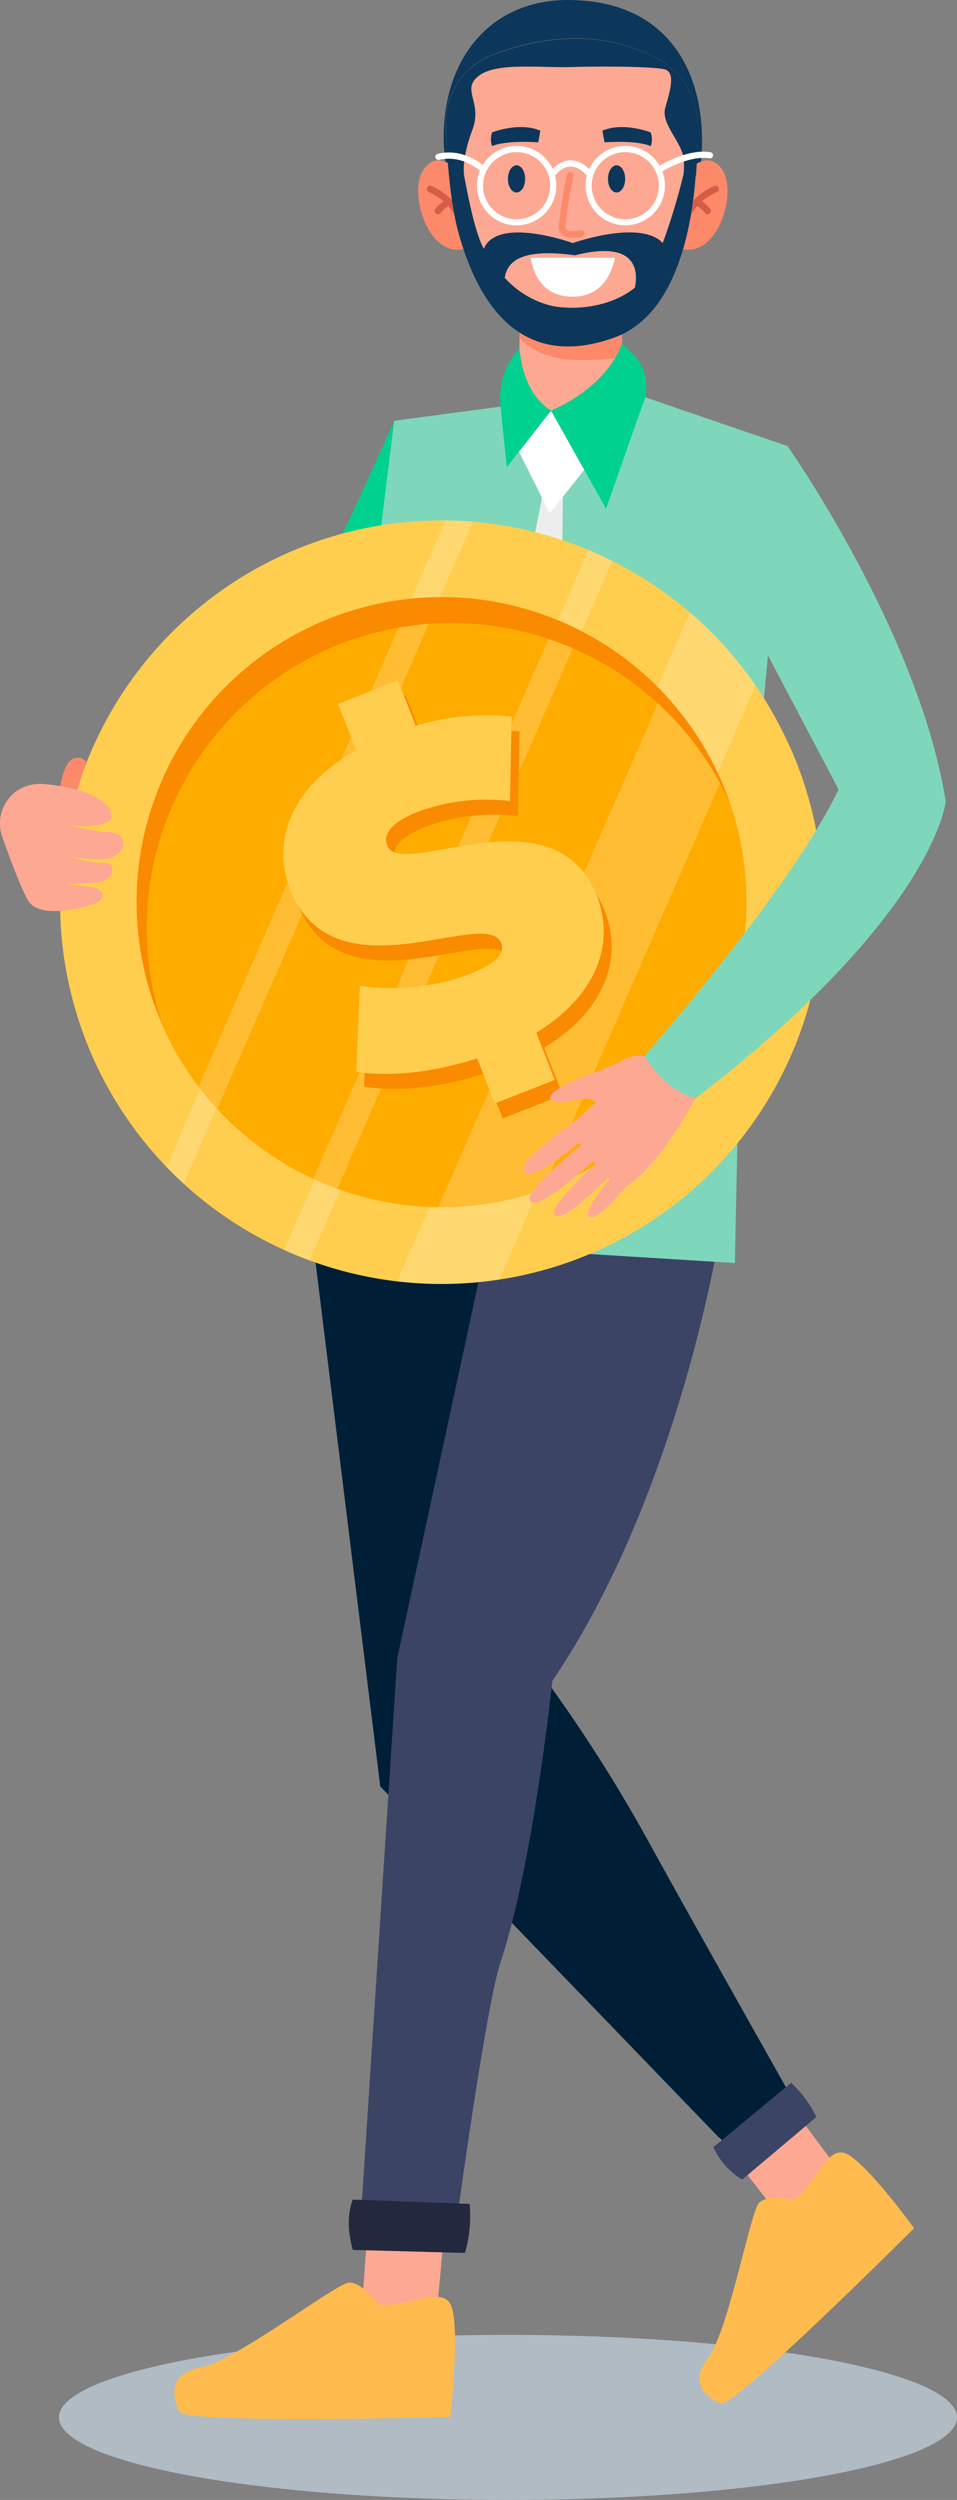 <svg xmlns="http://www.w3.org/2000/svg" width="190.478" height="497.365" viewBox="0 0 190.478 497.365"><rect x="0" y="0" width="190.478" height="497.365" fill="#808080" stroke="none"/><ellipse cx="89.37" cy="16.42" rx="89.37" ry="16.42" transform="translate(11.738 464.525)" fill="#d1e3f1" opacity="0.6"/><g transform="translate(10.38)"><g transform="translate(128.807 416.098)"><path d="M266.693,208.45l10.843,14.52s-1.987,6.489-10.018,11.5l-12.977-16.7Z" transform="translate(-250.615 -208.45)" fill="#fda893"/><g transform="translate(0 12.128)"><path d="M271.382,223.555s-5.073-1.1-6.806.655-6.087,25.638-10.166,30.858.021,8.01,2.536,9.067,38.488-34.874,38.488-34.874-8.9-12.28-13.189-14.668S275.947,221.04,271.382,223.555Z" transform="translate(-252.683 -214.188)" fill="#ffbb4d"/></g></g><g transform="translate(24.33 439.812)"><path d="M237.632,220.875l-1.649,18.05s-5.812,3.487-15.133,1.839l1.522-21.093Z" transform="translate(-183.654 -219.67)" fill="#fda893"/><g transform="translate(0 14.305)"><path d="M243.745,230.69s-3.17-4.4-5.749-4.248-22.636,15.64-29.442,16.845-5.559,6.235-4.354,8.792c1.2,2.579,53.959,1.1,53.959,1.1s1.944-17.035.275-21.875S249.05,231.895,243.745,230.69Z" transform="translate(-203.251 -226.438)" fill="#ffbb4d"/></g></g><g transform="translate(50.81 238.072)"><path d="M253.4,131.237l10.969,90.714a304.082,304.082,0,0,1,19.212,30.414c7.862,14.33,28.829,51.508,28.829,51.508l-12.681,9.659-69.452-71.967L215.78,124.22Z" transform="translate(-215.78 -124.22)" fill="#001f37"/><path d="M254.01,220.427a14.186,14.186,0,0,0,5.749,6.446l14.732-12.428a21.867,21.867,0,0,0-5.009-6.806Z" transform="translate(-173.208 -31.326)" fill="#3b4464"/></g><g transform="translate(59.037 245.068)"><path d="M292.191,127.53s-7.968,51.867-33.373,89.362c0,0-3.8,36.5-10.293,55.925-2.832,8.5-8.349,48.8-8.349,48.8l-19.276-.867,7.059-108.4,18.325-84.817h45.907Z" transform="translate(-218.306 -127.53)" fill="#3b4464"/><path d="M220.47,218.63c-1.226,3.361-.888,6.679,0,10l22.319.613a25.9,25.9,0,0,0,.93-9.765Z" transform="translate(-219.673 -26.084)" fill="#22283d"/></g><g transform="translate(0 83.718)"><path d="M259.818,51.19s-17.268,39.249-26.081,53.22c0,0-5.221,3-29.379,16.021-8.56,4.608-11.667,6.489-11.667,6.489l-.951,14.436s50.387-9.342,63.132-18.536c0,0,9.109-23.355,11.5-46.646Z" transform="translate(-191.74 -51.19)" fill="#00d18e"/></g><g transform="translate(47.936 78.963)"><path d="M302.366,221.259l1.353-64.844,9.131-97.689-22.34-7.651-1.2-.423-5.009-1.712L265.78,51.645l-9.109-.909-3.847.528-1.353.169L234.562,53.7,214.42,215.806Z" transform="translate(-214.42 -48.94)" fill="#7fd7bb"/></g><g transform="translate(78.709 81.668)"><path d="M251.912,58.35l-.951,97.457-13.928,23.735L228.98,153.1,247.812,58.35Z" transform="translate(-228.98 -41.167)" fill="#ededed"/><path d="M248.7,62.014l-6.869,8.666L235.7,58.4l6.383-8.18Z" transform="translate(-221.497 -50.22)" fill="#fff"/></g><g transform="translate(72.849)"><path d="M280.033,39.669c0,15.535-9.553,26.229-25.088,26.229S228.61,54.4,228.61,38.866c0-15.514,9.194-27.286,24.708-27.286C271.938,11.58,280.033,24.156,280.033,39.669Z" transform="translate(-223.532 -11.58)" fill="#0c375a"/><g transform="translate(51.366 31.891)"><path d="M252.159,29.546s4.312-5.749,7.524-.993-1.332,18.811-9.173,15.366Z" transform="translate(-250.51 -26.669)" fill="#fd896b"/><g transform="translate(1.03 5.054)"><path d="M251.658,36.922a.654.654,0,0,0,.634-.486c1.226-4.333,5.707-6.087,5.749-6.108a.656.656,0,0,0-.465-1.226c-.211.085-5.157,2.008-6.552,7a.663.663,0,0,0,.465.824Z" transform="translate(-250.997 -29.06)" fill="#d65c48"/></g><g transform="translate(3.367 7.66)"><path d="M254.971,33.373a.712.712,0,0,0,.359-.106.634.634,0,0,0,.19-.909,6.141,6.141,0,0,0-2.494-2.008.658.658,0,1,0-.528,1.2,4.788,4.788,0,0,1,1.923,1.522A.613.613,0,0,0,254.971,33.373Z" transform="translate(-252.103 -30.293)" fill="#d65c48"/></g></g><g transform="translate(0 31.891)"><path d="M234.773,29.546s-4.312-5.749-7.524-.993,1.332,18.811,9.173,15.366Z" transform="translate(-226.207 -26.669)" fill="#fd896b"/><g transform="translate(1.697 5.054)"><path d="M233.816,36.922a.654.654,0,0,1-.634-.486c-1.226-4.333-5.707-6.087-5.749-6.108A.656.656,0,0,1,227.9,29.1c.211.085,5.157,2.008,6.552,7a.663.663,0,0,1-.465.824Z" transform="translate(-227.01 -29.06)" fill="#d65c48"/></g><g transform="translate(3.292 7.66)"><path d="M228.431,33.373a.712.712,0,0,1-.359-.106.634.634,0,0,1-.19-.909,6.14,6.14,0,0,1,2.494-2.008.658.658,0,1,1,.528,1.2,4.787,4.787,0,0,0-1.923,1.522A.613.613,0,0,1,228.431,33.373Z" transform="translate(-227.765 -30.293)" fill="#d65c48"/></g></g><path d="M235.75,40.47V55.244s2.874,6.087,8.5,6.573S256.167,55.9,256.167,55.9V41.442Z" transform="translate(-215.581 20.591)" fill="#fda893"/><path d="M235.75,40.47v6.193c3.783,4.185,10.483,5.242,20.417,3.783V41.463Z" transform="translate(-215.581 20.591)" fill="#fd896b"/><path d="M278.637,42.068c-.063.8-.127,1.627-.211,2.452-.211,2.071-.486,4.227-.867,6.341-.021.085-.021.148-.042.211-1.881,10.293-6.087,20.417-15.175,23.672C241.755,82.1,234.4,64.451,231.462,54.158c-.317-1.141-.613-2.409-.867-3.762a.653.653,0,0,0-.042-.169c-.3-1.522-.528-3.149-.74-4.819-.148-1.247-.3-2.494-.4-3.762-.3-3.065-.486-6.15-.613-8.9a14.557,14.557,0,0,1,9.3-14.267c8.454-3.255,21.262-5.812,33.415,1.078a14.593,14.593,0,0,1,7.4,12.407C278.954,34.819,278.911,38.306,278.637,42.068Z" transform="translate(-223.34 -7.554)" fill="#fda893"/><path d="M275.78,28.513A125.451,125.451,0,0,1,271.7,41.955c-4.523-4.734-17.9.021-17.9.021s-15.006-5.432-17.712,1.141c-1.733-3.17-3.044-9.955-3.931-14.6l-3.086-.8c.127,1.268.254,2.515.4,3.762.211,1.67.465,3.3.74,4.819.021.063.021.127.042.169.254,1.353.55,2.621.867,3.762C234.058,50.515,241.413,68.164,262,60.808c9.088-3.255,13.294-13.379,15.175-23.672.021-.063.021-.148.042-.211.38-2.135.655-4.269.867-6.341.085-.824.148-1.649.211-2.452Zm-9.638,22.362c-5.474,4.312-12.977,4.4-16.7,3.551a18.5,18.5,0,0,1-9.194-5.538c.507-3.191,3.191-5.96,13.992-4.481C267.3,41.11,266.692,48.381,266.142,50.875Z" transform="translate(-223.019 6.382)" fill="#0c375a"/><path d="M244.08,29.845c0,1.5.761,2.705,1.712,2.705s1.712-1.2,1.712-2.705-.761-2.705-1.712-2.705C244.862,27.14,244.08,28.366,244.08,29.845Z" transform="translate(-206.305 5.747)" fill="#0c375a"/><path d="M234.66,29.845c0,1.5.761,2.705,1.712,2.705s1.712-1.2,1.712-2.705-.761-2.705-1.712-2.705S234.66,28.366,234.66,29.845Z" transform="translate(-216.794 5.747)" fill="#0c375a"/><path d="M233.3,24.6s5.411-2.135,9.6-.338l-.423,2.325s-6.129-.507-9.194.74A4.158,4.158,0,0,1,233.3,24.6Z" transform="translate(-218.58 1.738)" fill="#0c375a"/><path d="M253.156,24.6s-5.411-2.135-9.6-.338l.423,2.325s6.129-.507,9.194.74A3.905,3.905,0,0,0,253.156,24.6Z" transform="translate(-206.884 1.738)" fill="#0c375a"/><g transform="translate(27.968 34.244)"><path d="M241.575,40.84a7.555,7.555,0,0,0,2.452-.211.669.669,0,1,0-.359-1.289c-.634.169-2.092.38-2.663-.063a.76.76,0,0,1-.254-.655,99.466,99.466,0,0,1,1.627-10.039.659.659,0,0,0-1.289-.275A98.8,98.8,0,0,0,239.44,38.6a2.042,2.042,0,0,0,.761,1.733A2.776,2.776,0,0,0,241.575,40.84Z" transform="translate(-239.44 -27.782)" fill="#fd896b"/></g><path d="M253.593,35.84c-.549,2.727-2.346,7.757-8.412,7.757-6.087,0-7.8-4.586-8.391-7.757h16.8Z" transform="translate(-214.423 15.435)" fill="#fff"/><path d="M229.465,42.434h3c-.338-3.022.761-6.658,1.67-9.088,2.05-5.516-2.325-7.947,1.226-10.695,3.53-2.769,12.343-1.585,18.473-1.775,6.15-.19,16.063-.106,18.473.444s1.078,4.544.211,7.651c-.888,3.086,2.959,6.51,3.593,9.722a13.85,13.85,0,0,1,0,3.762h2.515c.3-3.91.338-7.524.3-10.483a14.593,14.593,0,0,0-7.4-12.407c-12.153-6.89-24.961-4.312-33.415-1.078a14.51,14.51,0,0,0-9.3,14.267C228.915,35.713,229.127,39.094,229.465,42.434Z" transform="translate(-223.33 -7.539)" fill="#0c375a"/><g transform="translate(3.475 29.019)"><g transform="translate(8.219)"><path d="M239.645,41.119a7.9,7.9,0,1,1,7.9-7.9A7.92,7.92,0,0,1,239.645,41.119Zm0-14.562a6.679,6.679,0,1,0,6.679,6.679A6.693,6.693,0,0,0,239.645,26.557Z" transform="translate(-231.74 -25.31)" fill="#fff"/></g><g transform="translate(29.841)"><path d="M249.875,41.119a7.9,7.9,0,1,1,7.9-7.9A7.92,7.92,0,0,1,249.875,41.119Zm0-14.562a6.679,6.679,0,1,0,6.679,6.679A6.693,6.693,0,0,0,249.875,26.557Z" transform="translate(-241.97 -25.31)" fill="#fff"/></g><g transform="translate(0 1.315)"><path d="M237.4,29.986a.727.727,0,0,1-.444-.169h0c-.042-.042-3.635-3.53-8.349-2.431a.618.618,0,1,1-.275-1.2c5.39-1.247,9.321,2.579,9.49,2.748a.625.625,0,0,1,0,.867A.532.532,0,0,1,237.4,29.986Z" transform="translate(-227.851 -25.932)" fill="#fff"/></g><g transform="translate(43.836 1.157)"><path d="M249.2,30.069a.6.6,0,0,1-.507-.275.609.609,0,0,1,.169-.845c.232-.148,5.833-3.762,10.589-2.98a.622.622,0,1,1-.211,1.226c-4.291-.7-9.659,2.769-9.722,2.79A.7.7,0,0,1,249.2,30.069Z" transform="translate(-248.591 -25.858)" fill="#fff"/></g><g transform="translate(22.592 2.874)"><path d="M246.212,29.925c-.021-.021-1.479-2.008-3.4-2.008-1.9,0-3.234,1.987-3.234,1.987l-1.036-.676c.063-.106,1.691-2.557,4.269-2.557,2.557,0,4.333,2.409,4.4,2.515Z" transform="translate(-238.54 -26.67)" fill="#fff"/></g></g><path d="M252.86,43.93l2.325,2.24a9.24,9.24,0,0,1,2.114,8.962,9.407,9.407,0,0,1-.4,1.057h0l-7.228,20.586L238.72,57.245C238.72,57.224,249.351,53.187,252.86,43.93Z" transform="translate(-212.273 24.444)" fill="#00d18e"/><path d="M237.789,44.37a14.494,14.494,0,0,0-3.762,11.582l1.226,12.09,8.835-11.308C244.066,56.734,238.592,54.05,237.789,44.37Z" transform="translate(-217.62 24.934)" fill="#00d18e"/></g></g><g transform="translate(11.913 103.523)"><path d="M339.093,108.741A75.925,75.925,0,0,1,242.207,207.8c-1.712-.634-3.4-1.31-5.051-2.071a76.2,76.2,0,0,1-20.037-13.189c-1.162-1.057-2.3-2.177-3.4-3.318a75.721,75.721,0,0,1-15.979-24.919c-.338-.867-.676-1.754-.972-2.642A75.994,75.994,0,0,1,269.219,60.572c1.839.021,3.656.106,5.474.254a75.638,75.638,0,0,1,22.974,5.622c1.606.676,3.191,1.395,4.734,2.177a75.784,75.784,0,0,1,28.491,24.729,78.35,78.35,0,0,1,7.123,12.808C338.4,106.986,338.755,107.853,339.093,108.741Z" transform="translate(-192.465 -60.551)" fill="#ffce4f"/><path d="M295.521,83.677,244.6,201.931a75.733,75.733,0,0,1-20.375.38L282.5,69.22A76.573,76.573,0,0,1,295.521,83.677Z" transform="translate(-157.093 -50.917)" fill="#fff" opacity="0.2"/><path d="M263.508,60.814,205.913,192.531c-1.162-1.057-2.3-2.177-3.4-3.318l55.5-128.653C259.851,60.581,261.69,60.666,263.508,60.814Z" transform="translate(-181.28 -60.56)" fill="#fff" opacity="0.2"/><path d="M278.867,65.517,218.651,204.7c-1.712-.634-3.4-1.31-5.051-2.071L274.133,63.34C275.739,64.016,277.324,64.735,278.867,65.517Z" transform="translate(-168.931 -57.464)" fill="#fff" opacity="0.2"/><path d="M316.866,106.289c.338.867.655,1.733.972,2.621a60.7,60.7,0,0,1-112.865,44.343c-.359-.845-.74-1.712-1.078-2.579a60.688,60.688,0,1,1,112.97-44.385Z" transform="translate(-184.42 -52.52)" fill="#fa8a00"/><path d="M316.764,106.171a60.763,60.763,0,0,1-35.254,76.067c-.676.275-1.353.507-2.029.761a60.386,60.386,0,0,1-40.876-.233c-1.627-.592-3.213-1.247-4.8-1.966A60.955,60.955,0,0,1,214.7,166.915a57.413,57.413,0,0,1-3.72-4.438,60.78,60.78,0,0,1-7.1-11.963,60.787,60.787,0,0,1,35.254-76.088,59.906,59.906,0,0,1,11.646-3.276,57.836,57.836,0,0,1,5.981-.761,60.822,60.822,0,0,1,23.841,3c1.627.55,3.255,1.162,4.84,1.86a60.5,60.5,0,0,1,29.294,26.8Q315.845,104.079,316.764,106.171Z" transform="translate(-183.367 -49.802)" fill="#ffac00"/><path d="M284.162,93.642,248.886,174.57a60.291,60.291,0,0,1-20.776,3.445L271.8,77.79A60.866,60.866,0,0,1,284.162,93.642Z" transform="translate(-152.773 -41.373)" fill="#fff" opacity="0.2"/><path d="M251.331,70.31,209.25,166.815a57.413,57.413,0,0,1-3.72-4.438l39.8-91.327C247.336,70.712,249.323,70.458,251.331,70.31Z" transform="translate(-177.917 -49.703)" fill="#fff" opacity="0.2"/><path d="M267.986,73.59,221.128,181.107c-1.627-.592-3.213-1.247-4.8-1.966L263.146,71.73C264.773,72.28,266.4,72.892,267.986,73.59Z" transform="translate(-165.891 -48.121)" fill="#fff" opacity="0.2"/><g transform="translate(44.472 31.83)"><g transform="translate(1.564 2.98)"><path d="M264.6,147.137l3.678,9.384-11.921,4.692-3.53-8.962c-8.666,2.811-17.754,3.762-24.052,2.621l.719-17.078a43.734,43.734,0,0,0,21.664-2.262c5.664-2.219,7.228-4.206,6.425-6.235-2.917-7.44-33.289,11.413-41.954-10.652-3.762-9.553.021-20.311,13.125-27.709l-3.614-9.215,11.921-4.692,3.551,9.046A47.711,47.711,0,0,1,259.7,84.237l-.317,16.824a39.377,39.377,0,0,0-18.219,2.071c-5.833,2.283-7.038,4.713-6.235,6.742,2.79,7.1,33.183-11.667,41.764,10.145C280.281,129.172,276.815,139.718,264.6,147.137Z" transform="translate(-214.247 -77.03)" fill="#fa8a00"/></g><path d="M263.859,145.727l3.678,9.384L255.616,159.8l-3.53-8.962c-8.666,2.811-17.754,3.762-24.052,2.621l.719-17.078a43.734,43.734,0,0,0,21.664-2.262c5.664-2.219,7.228-4.206,6.425-6.235-2.917-7.44-33.289,11.413-41.954-10.652-3.762-9.553.021-20.311,13.125-27.709L224.4,80.312l11.921-4.692,3.551,9.046a47.711,47.711,0,0,1,19.086-1.839l-.317,16.824a39.377,39.377,0,0,0-18.219,2.071c-5.833,2.283-7.038,4.713-6.235,6.742,2.79,7.1,33.183-11.667,41.764,10.145C279.541,127.762,276.054,138.287,263.859,145.727Z" transform="translate(-213.507 -75.62)" fill="#ffce4f"/></g></g><path d="M249.023,142.666c-.423-1.036,1.9-4.269,4.269-7.186a3.5,3.5,0,0,1-.3-.275c-3.635,3.593-10.082,9.532-10.758,7.165-.444-1.543,4.9-6.806,8.222-9.892-.148-.19-.317-.38-.465-.55-3.995,3.593-11.984,10.356-12.6,7.63-.423-1.818,6.531-7.82,10.187-10.821-.127-.169-.254-.338-.359-.507-3.53,2.917-10.462,8.264-11.075,5.538-.571-2.452,10.589-10.1,10.589-10.1h0l3.8-3.382s-.972-1.458-4.65-.444-6.467-.19-2.473-2.515c4.523-2.621,9.279-3.53,12.364-5.453s7.757-.211,7.757-.211l7.9,5.686s-7.376,14.837-14.689,19.445h0C253.694,140.4,249.741,144.462,249.023,142.666Z" transform="translate(-131.929 99.084)" fill="#fda893"/><g transform="translate(128.253 88.749)"><path d="M276,53.57s26.145,37.072,31.492,70.7c0,0-2.05,22.383-49.817,59.1-3.889-1.162-7.292-3.931-10.166-8.454,0,0,29.083-32.993,38.657-53.029,0,0-11.244-21.41-22.129-41.891C264.059,79.99,264.63,62.574,276,53.57Z" transform="translate(-247.51 -53.57)" fill="#7fd7bb"/></g><g transform="translate(0 150.735)"><path d="M194.7,93.428,192.38,91.42s.211-7.1,2.853-8.327a2.207,2.207,0,0,1,2.6.634Z" transform="translate(-180.648 -82.898)" fill="#fd896b"/><path d="M187.317,96.036a8,8,0,0,1,2.367-8.919,8.242,8.242,0,0,1,5.981-1.712c7.968.613,14.14,3.656,13.21,6.869-.338,1.2-4.819,1.966-8.327,1.184a31.132,31.132,0,0,0,8.137,1.522c4.227.148,3.361,5.516-1.944,5.368-5.305-.169-6.172-.55-6.172-.55s4.333,1.458,6.89,1.247c2.557-.232,2.727,3.847-2.325,4.037-2.346.085-5.03.19-5.03.19s3.445.423,5.242.676c1.8.232,3.318,2.3-.233,3.424-2.811.888-10.568,2.769-12.681-.8C190.995,106.139,188.67,99.82,187.317,96.036Z" transform="translate(-186.829 -80.138)" fill="#fda893"/></g></svg>